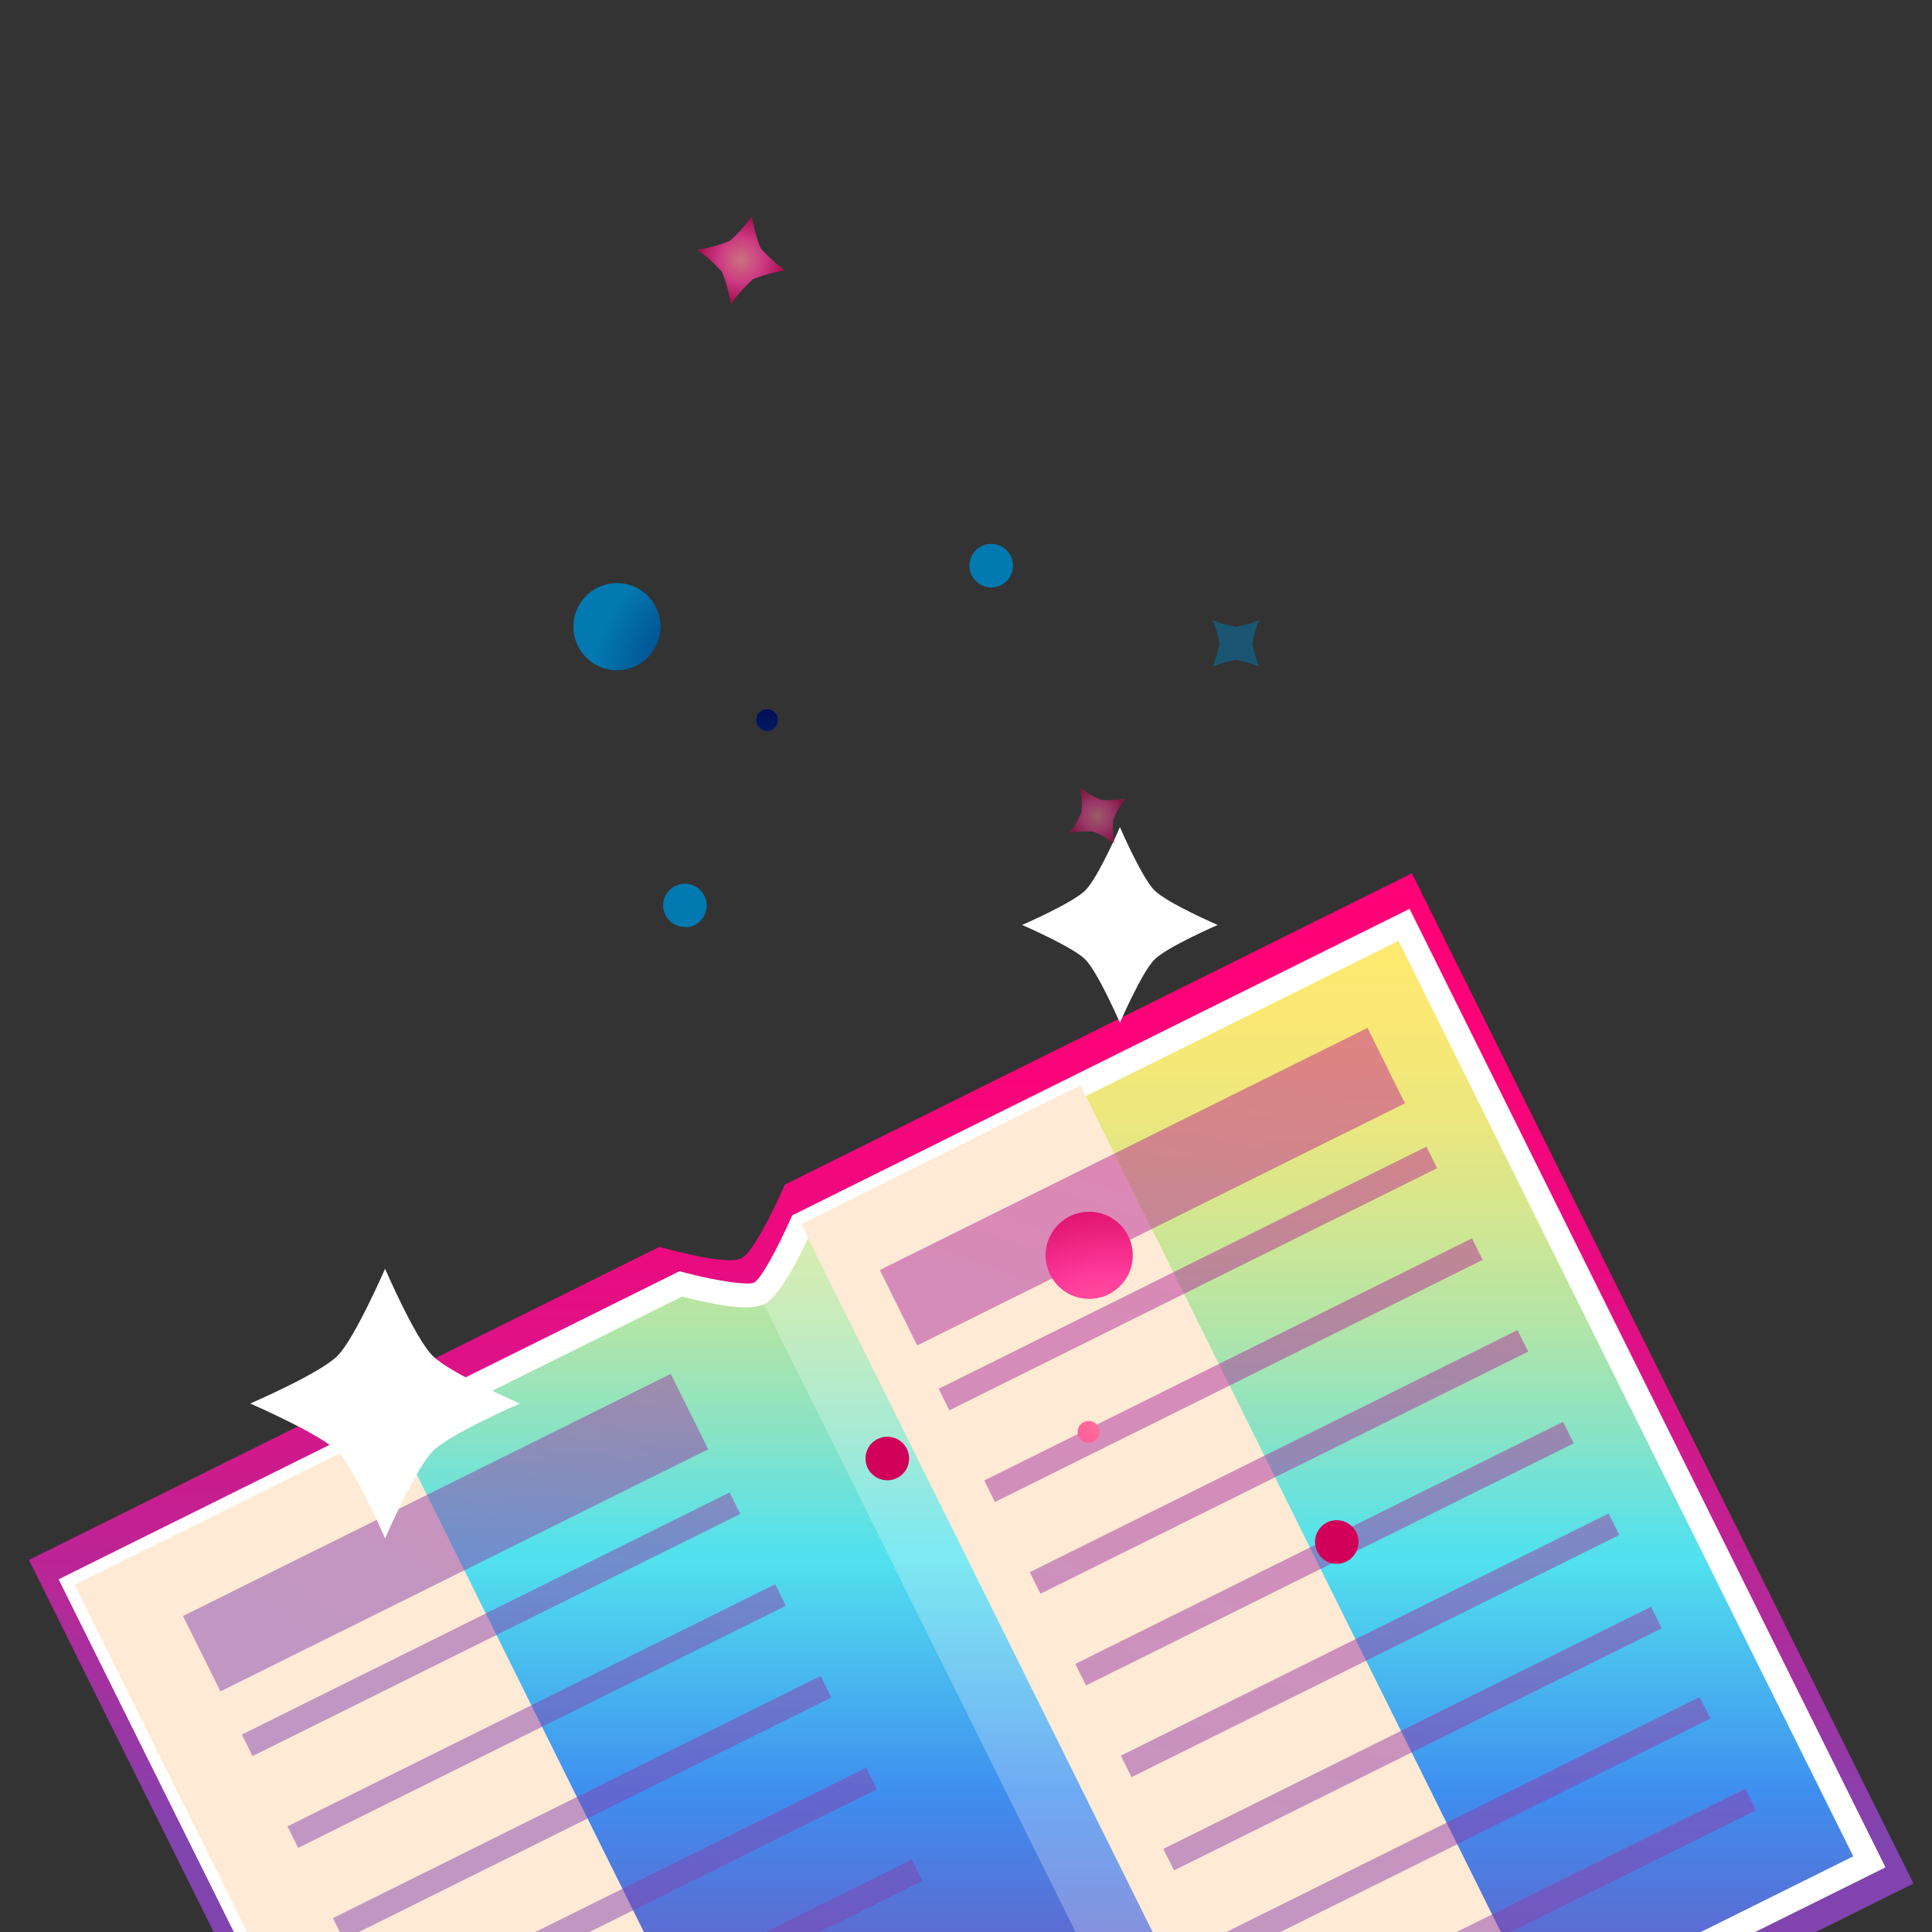 <svg xmlns="http://www.w3.org/2000/svg" xmlns:xlink="http://www.w3.org/1999/xlink" viewBox="0 0 249.25 249.25"><rect x="0" y="0" width="249.25" height="249.25" fill="#333333" stroke="none"/><defs><style>.cls-1{fill:none;}.cls-2{isolation:isolate;}.cls-3{clip-path:url(#clip-path);}.cls-4{fill:url(#linear-gradient);}.cls-26,.cls-27,.cls-28,.cls-29,.cls-30,.cls-5{mix-blend-mode:screen;}.cls-6{fill:url(#linear-gradient-2);}.cls-7,.cls-9{fill:#fff;}.cls-8{fill:#ffead5;mix-blend-mode:darken;}.cls-9{opacity:0.25;mix-blend-mode:overlay;}.cls-10,.cls-27,.cls-28,.cls-29{opacity:0.5;}.cls-10{mix-blend-mode:multiply;}.cls-11{fill:url(#radial-gradient);}.cls-12{fill:url(#radial-gradient-2);}.cls-13{fill:url(#radial-gradient-3);}.cls-14{fill:url(#radial-gradient-4);}.cls-15{fill:url(#radial-gradient-5);}.cls-16{fill:url(#radial-gradient-6);}.cls-17{fill:url(#radial-gradient-7);}.cls-18{fill:url(#radial-gradient-8);}.cls-19{fill:url(#radial-gradient-9);}.cls-20{fill:url(#radial-gradient-10);}.cls-21{fill:url(#radial-gradient-11);}.cls-22{fill:url(#radial-gradient-12);}.cls-23{fill:url(#radial-gradient-13);}.cls-24{fill:url(#radial-gradient-14);}.cls-25{fill:url(#radial-gradient-15);}.cls-26{fill:url(#radial-gradient-16);}.cls-27{fill:url(#radial-gradient-17);}.cls-28{fill:url(#radial-gradient-18);}.cls-29{fill:url(#radial-gradient-20);}.cls-30{fill:url(#radial-gradient-21);}</style><clipPath id="clip-path"><rect class="cls-1" x="1.13" y="19.09" width="247.12" height="230.31"/></clipPath><linearGradient id="linear-gradient" x1="125.04" y1="120.11" x2="125.36" y2="250.28" gradientUnits="userSpaceOnUse"><stop offset="0" stop-color="#f07"/><stop offset="0.14" stop-color="#fa0379"/><stop offset="0.31" stop-color="#ec0a80"/><stop offset="0.49" stop-color="#d4178a"/><stop offset="0.67" stop-color="#b32999"/><stop offset="0.87" stop-color="#8840ac"/><stop offset="0.9" stop-color="#8144af"/></linearGradient><linearGradient id="linear-gradient-2" x1="125.39" y1="299.78" x2="125.39" y2="120.5" gradientUnits="userSpaceOnUse"><stop offset="0.1" stop-color="#8144af"/><stop offset="0.16" stop-color="#7a4cb6"/><stop offset="0.25" stop-color="#6562ca"/><stop offset="0.36" stop-color="#4487e9"/><stop offset="0.38" stop-color="#3e8def"/><stop offset="0.55" stop-color="#52e1ee"/><stop offset="0.56" stop-color="#54e1ec"/><stop offset="0.64" stop-color="#88e3c6"/><stop offset="0.72" stop-color="#b3e5a7"/><stop offset="0.8" stop-color="#d4e68f"/><stop offset="0.87" stop-color="#ece77d"/><stop offset="0.94" stop-color="#fae873"/><stop offset="1" stop-color="#ffe86f"/></linearGradient><radialGradient id="radial-gradient" cx="219.32" cy="-80.79" r="381.93" gradientTransform="translate(93.92 -4.94) rotate(26.4)" xlink:href="#linear-gradient"/><radialGradient id="radial-gradient-2" cx="219.32" cy="-80.79" r="381.93" gradientTransform="translate(99.8 -6.32) rotate(26.4)" xlink:href="#linear-gradient"/><radialGradient id="radial-gradient-3" cx="219.32" cy="-80.79" r="381.93" gradientTransform="translate(105.67 -7.7) rotate(26.4)" xlink:href="#linear-gradient"/><radialGradient id="radial-gradient-4" cx="219.32" cy="-80.79" r="381.94" gradientTransform="translate(111.55 -9.08) rotate(26.4)" xlink:href="#linear-gradient"/><radialGradient id="radial-gradient-5" cx="219.32" cy="-80.79" r="381.93" gradientTransform="translate(117.43 -10.46) rotate(26.4)" xlink:href="#linear-gradient"/><radialGradient id="radial-gradient-6" cx="219.32" cy="-80.79" r="381.93" gradientTransform="translate(123.3 -11.84) rotate(26.4)" xlink:href="#linear-gradient"/><radialGradient id="radial-gradient-7" cx="219.32" cy="-80.79" r="381.93" gradientTransform="translate(83.45 -49.57) rotate(26.4)" xlink:href="#linear-gradient"/><radialGradient id="radial-gradient-8" cx="219.32" cy="-80.79" r="381.93" gradientTransform="translate(89.33 -50.95) rotate(26.4)" xlink:href="#linear-gradient"/><radialGradient id="radial-gradient-9" cx="219.32" cy="-80.79" r="381.93" gradientTransform="translate(95.2 -52.33) rotate(26.4)" xlink:href="#linear-gradient"/><radialGradient id="radial-gradient-10" cx="219.32" cy="-80.79" r="381.93" gradientTransform="translate(101.08 -53.71) rotate(26.4)" xlink:href="#linear-gradient"/><radialGradient id="radial-gradient-11" cx="219.32" cy="-80.79" r="381.93" gradientTransform="translate(106.96 -55.09) rotate(26.4)" xlink:href="#linear-gradient"/><radialGradient id="radial-gradient-12" cx="219.32" cy="-80.79" r="381.93" gradientTransform="translate(112.83 -56.46) rotate(26.4)" xlink:href="#linear-gradient"/><radialGradient id="radial-gradient-13" cx="219.32" cy="-80.79" r="381.93" gradientTransform="translate(118.75 -57.65) rotate(26.4)" xlink:href="#linear-gradient"/><radialGradient id="radial-gradient-14" cx="219.32" cy="-80.79" r="381.93" gradientTransform="translate(124.58 -59.22) rotate(26.4)" xlink:href="#linear-gradient"/><radialGradient id="radial-gradient-15" cx="219.32" cy="-80.79" r="381.93" gradientTransform="translate(130.46 -60.6) rotate(26.4)" xlink:href="#linear-gradient"/><radialGradient id="radial-gradient-16" cx="1139.35" cy="-107.42" r="25.92" gradientTransform="matrix(-1, 0.08, -0.08, -1, 1230, -108.41)" gradientUnits="userSpaceOnUse"><stop offset="0.06" stop-color="#000e57"/><stop offset="0.89" stop-color="#0279b1"/></radialGradient><radialGradient id="radial-gradient-17" cx="1833.64" cy="-496.9" r="330.24" gradientTransform="translate(2056.95 845.28) rotate(-135)" xlink:href="#radial-gradient-16"/><radialGradient id="radial-gradient-18" cx="95.64" cy="33.57" r="5.64" gradientUnits="userSpaceOnUse"><stop offset="0.06" stop-color="#ff7f9a"/><stop offset="0.53" stop-color="#ff3b9c"/><stop offset="0.99" stop-color="#d10059"/></radialGradient><radialGradient id="radial-gradient-20" cx="141.53" cy="105.24" r="3.58" xlink:href="#radial-gradient-18"/><radialGradient id="radial-gradient-21" cx="143.47" cy="179.03" r="27.64" xlink:href="#radial-gradient-18"/></defs><title>logo</title><g class="cls-2"><g id="OBJECTS"><g class="cls-3"><path class="cls-4" d="M246.86,243,166,283.16s-3.55,8.49-5.63,9.52-10.55-1.49-10.55-1.49L68.44,331.58,3.73,201.25l81.34-40.39s8.58,2.47,10.55,1.49,5.63-9.52,5.63-9.52l80.9-40.16Z"/><g class="cls-5"><path class="cls-6" d="M241.14,240.19l-77.75,38.6s-3.51,8-5.51,9-10-1.25-10-1.25L69.66,325.33l-60-120.88,78.18-38.82s8.15,2.19,10,1.25,5.51-9,5.51-9l77.75-38.6Z"/></g><path class="cls-7" d="M158.57,289.15c-2,1-7.68-.24-10.56-1L69,327.41,7.56,203.75,87.66,164l.56.15c3.93,1.05,8.12,1.68,9,1.35s3-4.29,4.76-8.2l.23-.51,79.64-39.54,61.4,123.66-78.64,39C163.33,282.71,160.69,288.1,158.57,289.15Zm-88.21,34.1,77.32-38.39.56.16c3.93,1.05,8.12,1.68,9,1.35s3-4.29,4.76-8.2l.23-.52,76.86-38.16L180.42,121.38l-75.86,37.67c-1.25,2.77-3.89,8.17-6,9.22s-7.68-.25-10.56-1L11.72,205.15Z"/><rect class="cls-8" x="37.26" y="187.21" width="45.86" height="134.96" transform="translate(-106.98 53.34) rotate(-26.4)"/><rect class="cls-8" x="131.28" y="141.92" width="40.24" height="134.96" transform="translate(-77.33 89.18) rotate(-26.4)"/><polygon class="cls-9" points="163.39 278.79 157.88 287.76 97.86 166.88 103.37 157.91 163.39 278.79"/><g class="cls-10"><rect class="cls-11" x="22.37" y="192.28" width="70.25" height="10.86" transform="translate(-81.92 46.2) rotate(-26.4)"/><rect class="cls-12" x="28.25" y="207.99" width="70.25" height="3.1" transform="translate(-86.58 50.04) rotate(-26.4)"/><rect class="cls-13" x="34.13" y="219.83" width="70.25" height="3.1" transform="translate(-91.23 53.89) rotate(-26.4)"/><rect class="cls-14" x="40" y="231.66" width="70.25" height="3.1" transform="translate(-95.88 57.74) rotate(-26.4)"/><rect class="cls-15" x="45.88" y="243.5" width="70.25" height="3.1" transform="translate(-100.53 61.59) rotate(-26.4)"/><rect class="cls-16" x="51.75" y="255.33" width="70.25" height="3.1" transform="translate(-105.18 65.44) rotate(-26.4)"/><rect class="cls-17" x="112.26" y="147.65" width="70.25" height="10.86" transform="translate(-52.7 81.51) rotate(-26.4)"/><rect class="cls-18" x="118.13" y="163.37" width="70.25" height="3.1" transform="translate(-57.35 85.36) rotate(-26.4)"/><rect class="cls-19" x="124.01" y="175.2" width="70.25" height="3.1" transform="translate(-62 89.21) rotate(-26.4)"/><rect class="cls-20" x="129.89" y="187.03" width="70.25" height="3.1" transform="translate(-66.65 93.06) rotate(-26.4)"/><rect class="cls-21" x="135.76" y="198.87" width="70.25" height="3.1" transform="translate(-71.3 96.9) rotate(-26.4)"/><rect class="cls-22" x="141.64" y="210.7" width="70.25" height="3.1" transform="translate(-75.95 100.75) rotate(-26.4)"/><rect class="cls-23" x="147.12" y="222.73" width="70.25" height="3.1" transform="translate(-80.73 104.44) rotate(-26.4)"/><rect class="cls-24" x="153.39" y="234.37" width="70.25" height="3.1" transform="translate(-85.25 108.45) rotate(-26.4)"/><rect class="cls-25" x="159.27" y="246.21" width="70.25" height="3.1" transform="translate(-89.9 112.29) rotate(-26.4)"/></g></g><path class="cls-7" d="M49.68,163.68s3.88,9,6.15,11.25,11.24,6.14,11.24,6.14-9,3.89-11.24,6.15-6.15,11.25-6.15,11.25-3.89-9-6.15-11.25-11.25-6.15-11.25-6.15,9-3.88,11.25-6.14S49.68,163.68,49.68,163.68Z"/><path class="cls-7" d="M144.48,106.71s2.82,6.52,4.46,8.16,8.16,4.46,8.16,4.46-6.52,2.82-8.16,4.46-4.46,8.16-4.46,8.16-2.82-6.51-4.46-8.16-8.16-4.46-8.16-4.46,6.51-2.82,8.16-4.46S144.48,106.71,144.48,106.71Z"/><path class="cls-26" d="M97.56,93a1.4,1.4,0,1,1,1.52,1.29A1.41,1.41,0,0,1,97.56,93Zm-9,26.63a2.81,2.81,0,1,0-3-2.56A2.81,2.81,0,0,0,88.54,119.58ZM80.08,86.45A5.62,5.62,0,1,0,74,81.33,5.62,5.62,0,0,0,80.08,86.45Zm48-10.67a2.81,2.81,0,1,0-3-2.56A2.81,2.81,0,0,0,128.07,75.78Z"/><path class="cls-27" d="M162.45,80a14.32,14.32,0,0,1-3,.87,14.26,14.26,0,0,1-3-.87,14.32,14.32,0,0,1,.87,3,14.26,14.26,0,0,1-.87,3,14.26,14.26,0,0,1,3-.87,14.32,14.32,0,0,1,3,.87,14.26,14.26,0,0,1-.87-3A14.32,14.32,0,0,1,162.45,80Z"/><path class="cls-28" d="M97,27.93a19.8,19.8,0,0,1-2.87,3.17A19.55,19.55,0,0,1,90,32.22a19.8,19.8,0,0,1,3.17,2.87,19.55,19.55,0,0,1,1.12,4.12A19.8,19.8,0,0,1,97.16,36a19.55,19.55,0,0,1,4.12-1.12,19.8,19.8,0,0,1-3.17-2.87A19.55,19.55,0,0,1,97,27.93Z"/><path class="cls-28" d="M97,27.93a19.8,19.8,0,0,1-2.87,3.17A19.55,19.55,0,0,1,90,32.22a19.8,19.8,0,0,1,3.17,2.87,19.55,19.55,0,0,1,1.12,4.12A19.8,19.8,0,0,1,97.16,36a19.55,19.55,0,0,1,4.12-1.12,19.8,19.8,0,0,1-3.17-2.87A19.55,19.55,0,0,1,97,27.93Z"/><path class="cls-29" d="M138,107.44a14.33,14.33,0,0,1,3.09-.15,14.46,14.46,0,0,1,2.69,1.53,14.18,14.18,0,0,1-.16-3.09,14.37,14.37,0,0,1,1.54-2.69,14.18,14.18,0,0,1-3.09.16,14.37,14.37,0,0,1-2.69-1.54,14.18,14.18,0,0,1,.16,3.09A14,14,0,0,1,138,107.44Z"/><path class="cls-30" d="M139.62,183.58a1.41,1.41,0,1,1-.3,2A1.41,1.41,0,0,1,139.62,183.58Zm-27.41,6.25a2.81,2.81,0,1,0,.6-3.93A2.8,2.8,0,0,0,112.21,189.83ZM136,165.29a5.62,5.62,0,1,0,1.18-7.86A5.61,5.61,0,0,0,136,165.29Zm34.19,35.31a2.81,2.81,0,1,0,.6-3.93A2.81,2.81,0,0,0,170.21,200.6Z"/></g></g></svg>